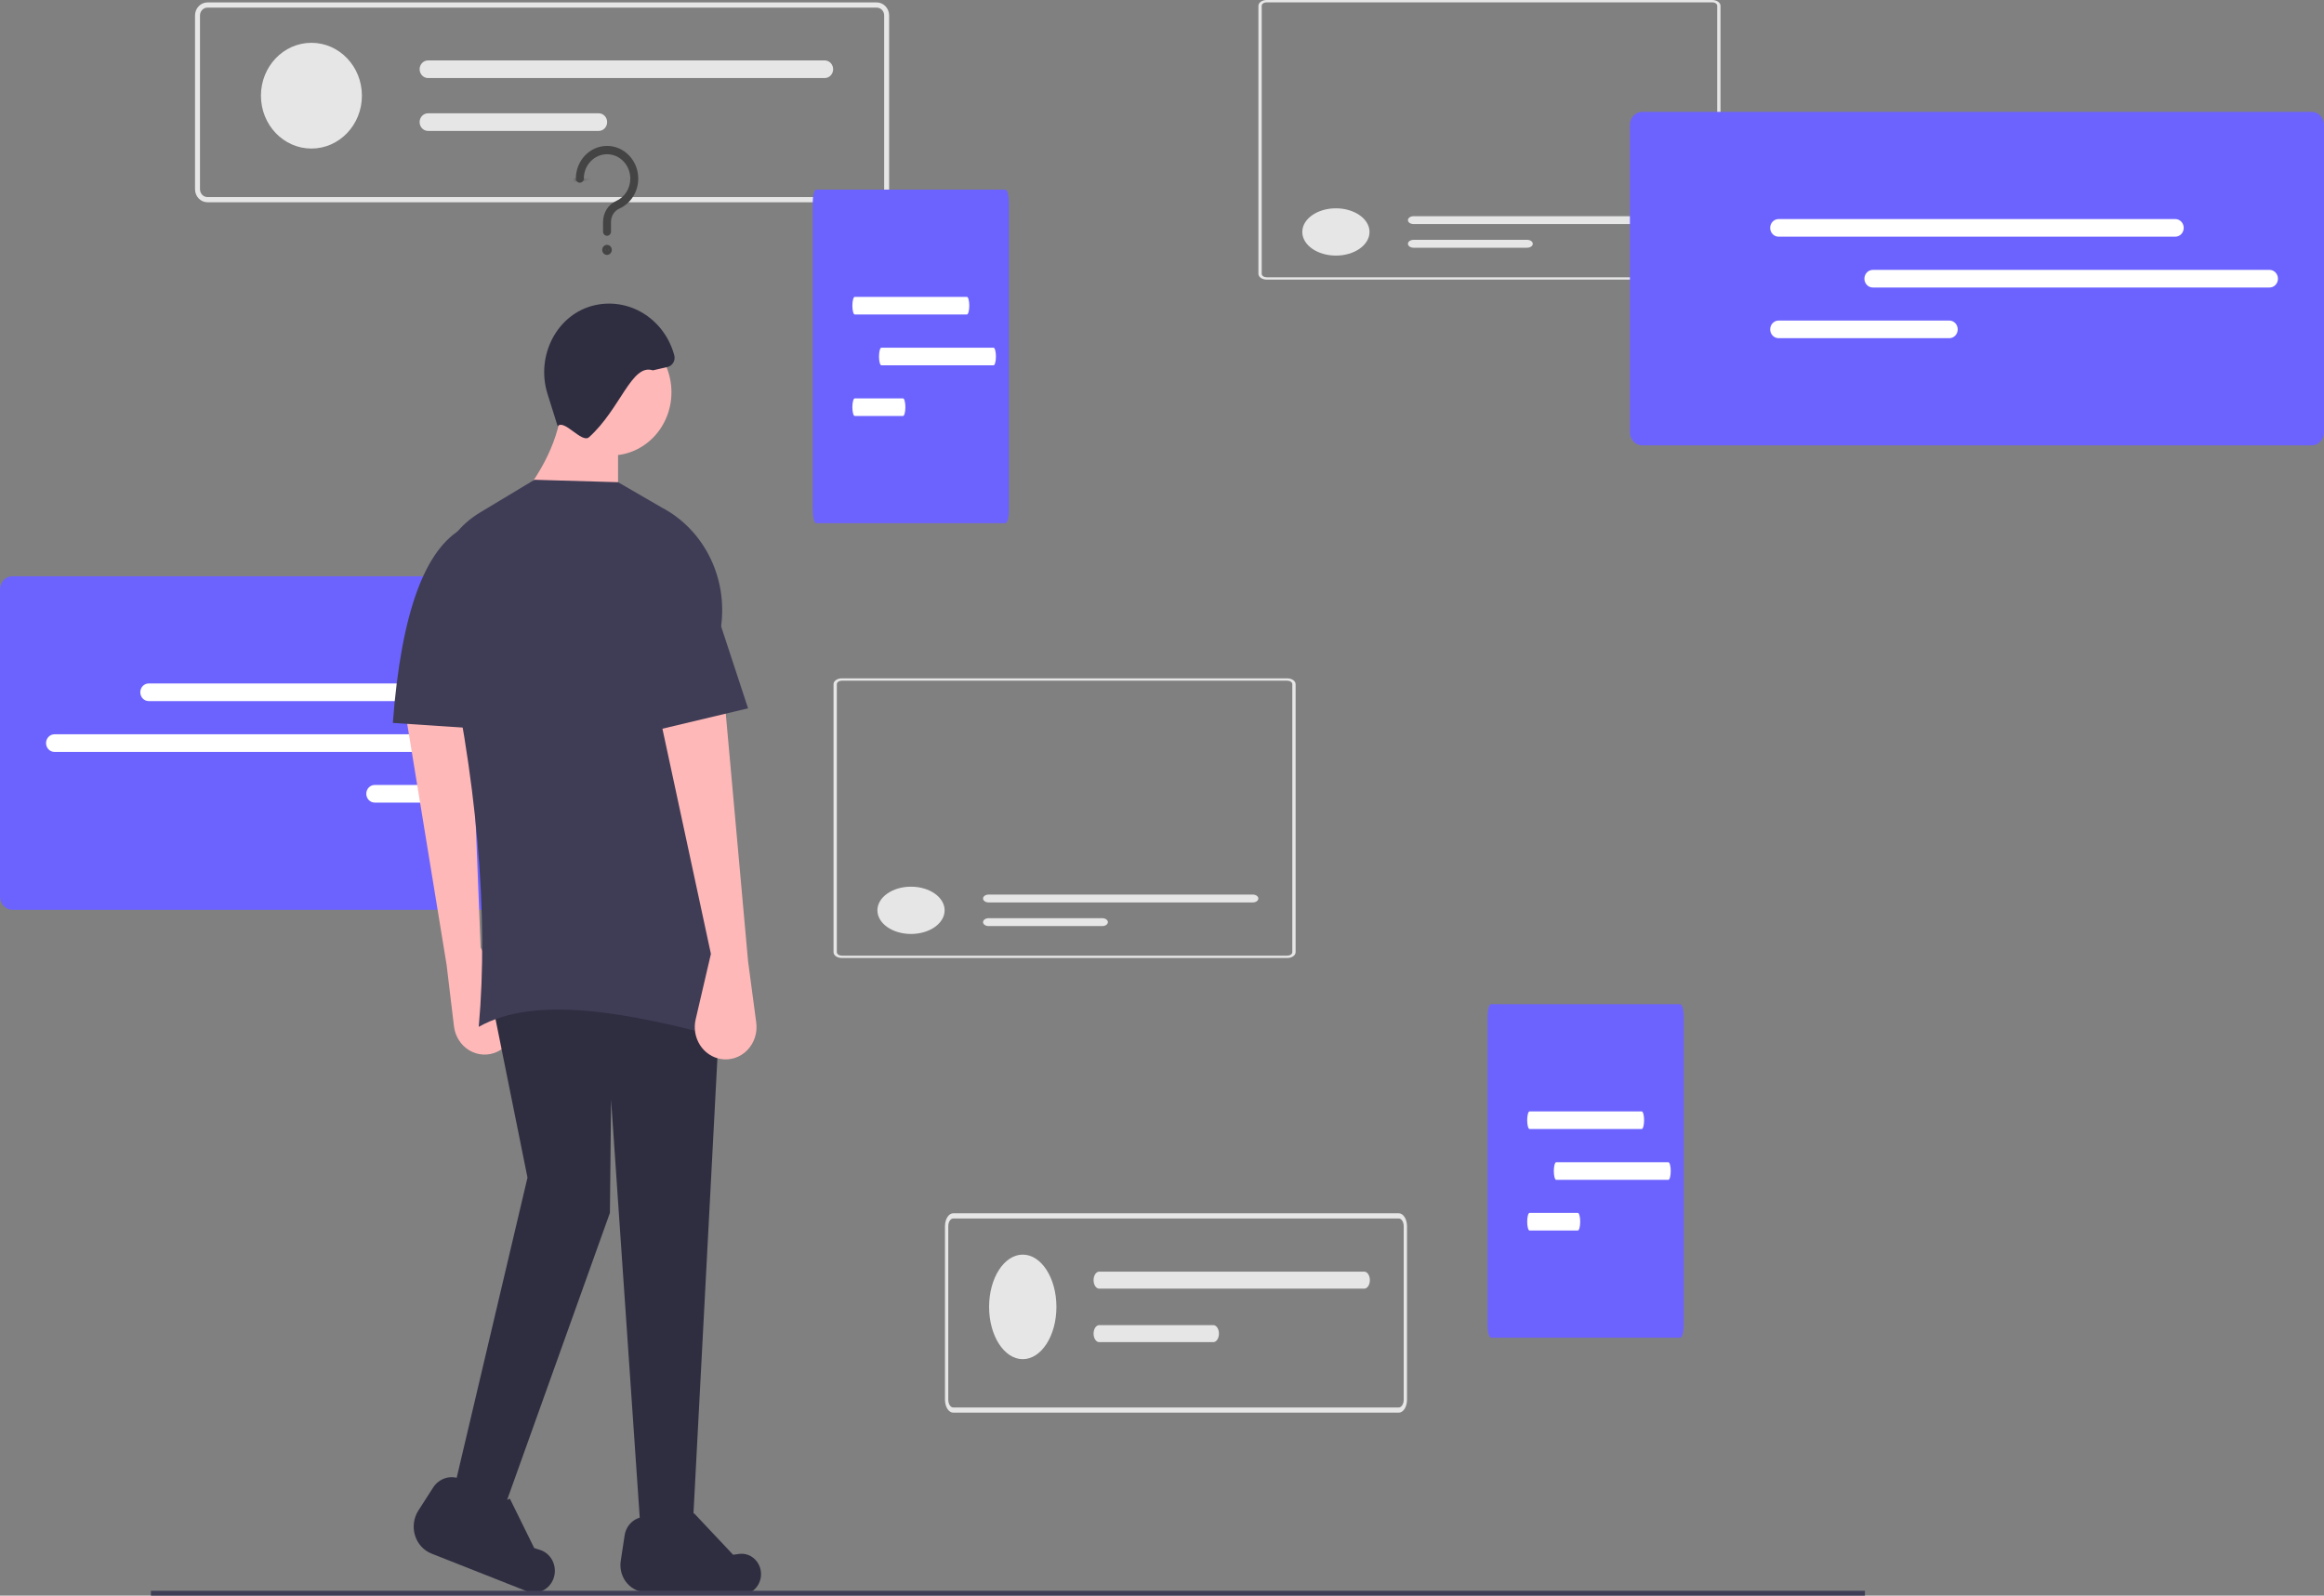 <svg width="367" height="252" viewBox="0 0 367 252" fill="none" xmlns="http://www.w3.org/2000/svg">
<rect x="0" y="0" width="367" height="252" fill="#808080" stroke="none"/>
<path d="M1.957 143.684H107.652C108.171 143.683 108.668 143.467 109.035 143.083C109.402 142.698 109.609 142.177 109.609 141.634V93.056C109.609 92.513 109.402 91.992 109.035 91.607C108.668 91.223 108.171 91.007 107.652 91.006H1.957C1.438 91.007 0.941 91.223 0.574 91.607C0.207 91.992 0.001 92.513 4.98974e-06 93.056V141.634C0.001 142.177 0.207 142.698 0.574 143.083C0.941 143.467 1.438 143.683 1.957 143.684Z" fill="#6C63FF"/>
<path d="M86.127 107.938C86.302 107.938 86.475 107.974 86.636 108.044C86.798 108.114 86.945 108.216 87.068 108.345C87.192 108.475 87.29 108.628 87.357 108.797C87.424 108.966 87.458 109.147 87.458 109.33C87.458 109.513 87.424 109.694 87.357 109.863C87.29 110.032 87.192 110.186 87.068 110.315C86.945 110.444 86.798 110.547 86.636 110.617C86.475 110.686 86.302 110.722 86.127 110.722H23.482C23.13 110.722 22.791 110.575 22.542 110.314C22.293 110.053 22.153 109.699 22.153 109.33C22.153 108.961 22.293 108.607 22.542 108.346C22.791 108.085 23.13 107.938 23.482 107.938H86.127Z" fill="white"/>
<path d="M71.246 115.966C71.421 115.966 71.594 116.001 71.755 116.071C71.917 116.141 72.064 116.243 72.187 116.373C72.311 116.502 72.409 116.655 72.476 116.824C72.543 116.993 72.577 117.175 72.577 117.358C72.577 117.54 72.543 117.722 72.476 117.891C72.409 118.06 72.311 118.213 72.187 118.342C72.064 118.472 71.917 118.574 71.755 118.644C71.594 118.714 71.421 118.749 71.246 118.749H8.601C8.248 118.749 7.91 118.603 7.661 118.342C7.412 118.081 7.272 117.727 7.272 117.358C7.272 116.988 7.412 116.634 7.661 116.373C7.91 116.112 8.248 115.966 8.601 115.966H71.246Z" fill="white"/>
<path d="M86.127 123.968C86.48 123.968 86.817 124.115 87.067 124.376C87.316 124.637 87.456 124.991 87.456 125.36C87.456 125.729 87.316 126.083 87.067 126.344C86.817 126.605 86.48 126.752 86.127 126.752H59.171C58.818 126.752 58.48 126.605 58.231 126.344C57.982 126.083 57.842 125.729 57.842 125.36C57.842 124.991 57.982 124.637 58.231 124.376C58.48 124.115 58.818 123.968 59.171 123.968H86.127Z" fill="white"/>
<path d="M220.889 223.1H150.531C150.186 223.099 149.854 222.884 149.61 222.5C149.366 222.117 149.228 221.597 149.228 221.055V193.658C149.228 193.116 149.366 192.596 149.61 192.212C149.854 191.829 150.186 191.613 150.531 191.613H220.889C221.235 191.613 221.566 191.829 221.81 192.212C222.054 192.596 222.192 193.116 222.192 193.658V221.055C222.192 221.597 222.054 222.117 221.81 222.5C221.566 222.884 221.235 223.099 220.889 223.1V223.1ZM150.531 192.431C150.324 192.431 150.125 192.56 149.978 192.79C149.832 193.021 149.749 193.332 149.749 193.658V221.055C149.749 221.38 149.832 221.692 149.978 221.922C150.125 222.152 150.324 222.282 150.531 222.282H220.889C221.097 222.282 221.295 222.152 221.442 221.922C221.588 221.692 221.671 221.38 221.671 221.055V193.658C221.671 193.332 221.588 193.021 221.442 192.79C221.295 192.56 221.097 192.431 220.889 192.431H150.531Z" fill="#E6E6E6"/>
<path d="M161.511 214.652C164.447 214.652 166.827 210.956 166.827 206.396C166.827 201.837 164.447 198.141 161.511 198.141C158.575 198.141 156.195 201.837 156.195 206.396C156.195 210.956 158.575 214.652 161.511 214.652Z" fill="#E6E6E6"/>
<path d="M173.58 200.828C173.345 200.829 173.12 200.971 172.953 201.223C172.787 201.475 172.694 201.816 172.694 202.172C172.694 202.528 172.787 202.87 172.953 203.122C173.12 203.374 173.345 203.516 173.58 203.516H215.438C215.673 203.516 215.899 203.375 216.066 203.123C216.232 202.871 216.326 202.529 216.326 202.172C216.326 201.816 216.232 201.474 216.066 201.222C215.899 200.97 215.673 200.828 215.438 200.828H173.58Z" fill="#E6E6E6"/>
<path d="M173.582 209.276C173.347 209.276 173.121 209.418 172.954 209.67C172.788 209.922 172.694 210.264 172.694 210.62C172.694 210.977 172.788 211.318 172.954 211.57C173.121 211.822 173.347 211.964 173.582 211.964H191.605C191.84 211.964 192.066 211.822 192.233 211.57C192.4 211.318 192.493 210.977 192.493 210.62C192.493 210.264 192.4 209.922 192.233 209.67C192.066 209.418 191.84 209.276 191.605 209.276H173.582Z" fill="#E6E6E6"/>
<path d="M138.451 31.942H32.756C32.237 31.941 31.74 31.725 31.373 31.341C31.006 30.957 30.8 30.436 30.799 29.892V2.434C30.8 1.89 31.006 1.369 31.373 0.985C31.74 0.601 32.237 0.385 32.756 0.384H138.451C138.97 0.385 139.467 0.601 139.834 0.985C140.201 1.369 140.407 1.89 140.408 2.434V29.892C140.407 30.436 140.201 30.957 139.834 31.341C139.467 31.725 138.97 31.941 138.451 31.942V31.942ZM32.756 1.204C32.445 1.204 32.146 1.334 31.926 1.565C31.706 1.795 31.582 2.108 31.582 2.434V29.892C31.582 30.218 31.706 30.531 31.926 30.761C32.146 30.992 32.445 31.122 32.756 31.122H138.451C138.762 31.122 139.061 30.992 139.281 30.761C139.501 30.531 139.625 30.218 139.625 29.892V2.434C139.625 2.108 139.501 1.795 139.281 1.565C139.061 1.334 138.762 1.204 138.451 1.204H32.756Z" fill="#E6E6E6"/>
<path d="M49.179 23.46C53.582 23.46 57.152 19.721 57.152 15.11C57.152 10.498 53.582 6.76 49.179 6.76C44.776 6.76 41.206 10.498 41.206 15.11C41.206 19.721 44.776 23.46 49.179 23.46Z" fill="#E6E6E6"/>
<path d="M67.593 9.543C67.241 9.543 66.903 9.69 66.655 9.951C66.406 10.212 66.266 10.566 66.266 10.934C66.266 11.303 66.406 11.657 66.655 11.918C66.903 12.179 67.241 12.325 67.593 12.326H130.238C130.59 12.326 130.928 12.18 131.178 11.918C131.427 11.658 131.567 11.303 131.567 10.934C131.567 10.565 131.427 10.211 131.178 9.95C130.928 9.689 130.59 9.543 130.238 9.543H67.593Z" fill="#E6E6E6"/>
<path d="M67.593 17.893C67.24 17.893 66.903 18.04 66.653 18.301C66.404 18.562 66.264 18.916 66.264 19.285C66.264 19.654 66.404 20.008 66.653 20.269C66.903 20.53 67.24 20.676 67.593 20.676H94.549C94.902 20.676 95.24 20.53 95.489 20.269C95.738 20.008 95.878 19.654 95.878 19.285C95.878 18.916 95.738 18.562 95.489 18.301C95.24 18.04 94.902 17.893 94.549 17.893H67.593Z" fill="#E6E6E6"/>
<path d="M203.297 151.293H132.932C132.586 151.293 132.255 151.196 132.011 151.024C131.766 150.853 131.629 150.62 131.629 150.377V108.051C131.629 107.808 131.766 107.575 132.011 107.403C132.255 107.231 132.586 107.134 132.932 107.134H203.297C203.642 107.134 203.973 107.231 204.218 107.403C204.462 107.575 204.599 107.808 204.6 108.051V150.377C204.599 150.62 204.462 150.853 204.218 151.024C203.973 151.196 203.642 151.293 203.297 151.293V151.293ZM132.932 107.501C132.724 107.501 132.526 107.559 132.379 107.662C132.233 107.765 132.15 107.905 132.15 108.051V150.377C132.15 150.522 132.233 150.662 132.379 150.765C132.526 150.868 132.724 150.926 132.932 150.927H203.297C203.504 150.926 203.703 150.868 203.849 150.765C203.996 150.662 204.078 150.522 204.079 150.377V108.051C204.078 107.905 203.996 107.765 203.849 107.662C203.703 107.559 203.504 107.501 203.297 107.501L132.932 107.501Z" fill="#E6E6E6"/>
<path d="M143.865 147.5C146.796 147.5 149.173 145.829 149.173 143.766C149.173 141.704 146.796 140.033 143.865 140.033C140.933 140.033 138.557 141.704 138.557 143.766C138.557 145.829 140.933 147.5 143.865 147.5Z" fill="#E6E6E6"/>
<path d="M156.124 141.277C155.889 141.277 155.664 141.343 155.498 141.46C155.332 141.576 155.239 141.735 155.239 141.9C155.239 142.065 155.332 142.223 155.498 142.34C155.664 142.456 155.889 142.522 156.124 142.522H197.829C198.064 142.522 198.289 142.456 198.455 142.34C198.621 142.223 198.714 142.065 198.714 141.9C198.714 141.735 198.621 141.576 198.455 141.46C198.289 141.343 198.064 141.277 197.829 141.277H156.124Z" fill="#E6E6E6"/>
<path d="M156.124 145.011C155.889 145.011 155.664 145.077 155.498 145.193C155.332 145.31 155.239 145.468 155.239 145.633C155.239 145.798 155.332 145.957 155.498 146.073C155.664 146.19 155.889 146.256 156.124 146.256H174.07C174.304 146.256 174.529 146.19 174.695 146.073C174.861 145.957 174.954 145.798 174.954 145.633C174.954 145.468 174.861 145.31 174.695 145.193C174.529 145.077 174.304 145.011 174.07 145.011H156.124Z" fill="#E6E6E6"/>
<path d="M270.394 44.159H200.029C199.684 44.159 199.353 44.062 199.108 43.89C198.864 43.719 198.727 43.486 198.726 43.243V0.917C198.727 0.674 198.864 0.441 199.108 0.269C199.353 0.097 199.684 0 200.029 0H270.394C270.74 0 271.071 0.097 271.315 0.269C271.56 0.441 271.697 0.674 271.697 0.917V43.243C271.697 43.486 271.56 43.719 271.315 43.89C271.071 44.062 270.74 44.159 270.394 44.159V44.159ZM200.029 0.367C199.822 0.367 199.623 0.425 199.477 0.528C199.33 0.631 199.248 0.771 199.248 0.917V43.243C199.248 43.388 199.33 43.528 199.477 43.631C199.623 43.734 199.822 43.792 200.029 43.793H270.394C270.602 43.792 270.8 43.734 270.947 43.631C271.094 43.528 271.176 43.388 271.176 43.243V0.917C271.176 0.771 271.094 0.631 270.947 0.528C270.8 0.425 270.602 0.367 270.394 0.367L200.029 0.367Z" fill="#E6E6E6"/>
<path d="M210.963 40.366C213.894 40.366 216.271 38.694 216.271 36.632C216.271 34.57 213.894 32.899 210.963 32.899C208.031 32.899 205.655 34.57 205.655 36.632C205.655 38.694 208.031 40.366 210.963 40.366Z" fill="#E6E6E6"/>
<path d="M223.222 34.144C222.987 34.144 222.762 34.209 222.596 34.326C222.43 34.443 222.337 34.601 222.337 34.766C222.337 34.931 222.43 35.089 222.596 35.206C222.762 35.323 222.987 35.388 223.222 35.388H264.927C265.162 35.388 265.387 35.323 265.552 35.206C265.718 35.089 265.812 34.931 265.812 34.766C265.812 34.601 265.718 34.443 265.552 34.326C265.387 34.209 265.162 34.144 264.927 34.144H223.222Z" fill="#E6E6E6"/>
<path d="M223.222 37.877C222.987 37.877 222.762 37.943 222.596 38.059C222.43 38.176 222.337 38.334 222.337 38.499C222.337 38.664 222.43 38.823 222.596 38.94C222.762 39.056 222.987 39.122 223.222 39.122H241.167C241.402 39.122 241.627 39.056 241.793 38.94C241.959 38.823 242.052 38.664 242.052 38.499C242.052 38.334 241.959 38.176 241.793 38.059C241.627 37.943 241.402 37.877 241.167 37.877H223.222Z" fill="#E6E6E6"/>
<path d="M70.525 152.366L71.69 162.081C71.785 162.872 72.055 163.629 72.479 164.291C72.903 164.953 73.469 165.501 74.132 165.893C74.795 166.285 75.537 166.508 76.297 166.546C77.057 166.584 77.815 166.435 78.511 166.111V166.111C79.127 165.824 79.68 165.405 80.135 164.883C80.589 164.36 80.935 163.744 81.15 163.074C81.366 162.404 81.446 161.695 81.386 160.99C81.326 160.286 81.127 159.603 80.802 158.983L75.902 149.653L74.3 109.537L63.938 112.068L70.525 152.366Z" fill="#FFB8B8"/>
<path d="M109.333 242.423L101.266 243.191L96.5 173.688L96.316 191.544L78.717 240.695L71.751 234.935L83.3 185.976L77.8 158.713H113.732L109.333 242.423Z" fill="#2F2E41"/>
<path d="M117.331 251.816L102.336 251.433C101.725 251.48 101.112 251.381 100.542 251.145C99.973 250.909 99.461 250.54 99.047 250.068C98.632 249.595 98.325 249.031 98.148 248.416C97.972 247.802 97.93 247.154 98.026 246.52L98.641 242.476C98.758 241.705 99.121 240.998 99.671 240.47C100.22 239.942 100.924 239.624 101.668 239.569V239.569C104.227 242.343 106.875 241.933 109.592 238.975L115.774 245.543L116.697 245.413C117.427 245.31 118.168 245.485 118.785 245.906C119.403 246.328 119.855 246.967 120.06 247.708C120.187 248.169 120.215 248.653 120.141 249.127C120.066 249.6 119.892 250.05 119.631 250.443C119.369 250.837 119.027 251.165 118.629 251.402C118.232 251.64 117.788 251.781 117.331 251.816V251.816Z" fill="#2F2E41"/>
<path d="M83.176 251.297L68.138 245.355C67.525 245.113 66.972 244.728 66.521 244.231C66.07 243.734 65.732 243.136 65.533 242.482C65.334 241.829 65.278 241.137 65.371 240.458C65.463 239.778 65.701 239.13 66.066 238.561L68.398 234.928C68.843 234.235 69.498 233.72 70.258 233.467C71.018 233.214 71.837 233.237 72.582 233.534V233.534C73.874 237.429 76.617 238.278 80.522 236.689L84.358 244.479L85.309 244.787C86.061 245.031 86.705 245.55 87.123 246.249C87.54 246.949 87.704 247.782 87.585 248.597C87.511 249.104 87.33 249.587 87.055 250.011C86.78 250.435 86.418 250.789 85.995 251.048C85.572 251.307 85.1 251.463 84.612 251.506C84.124 251.549 83.634 251.478 83.176 251.297Z" fill="#2F2E41"/>
<path d="M96.499 71.93C101.764 71.93 106.033 67.46 106.033 61.947C106.033 56.433 101.764 51.963 96.499 51.963C91.235 51.963 86.967 56.433 86.967 61.947C86.967 67.46 91.235 71.93 96.499 71.93Z" fill="#FFB8B8"/>
<path d="M97.6 80.378L81.1 79.994C85.634 74.741 88.388 69.261 88.8 63.482H97.6V80.378Z" fill="#FFB8B8"/>
<path d="M114.832 164.088C99.258 159.903 84.644 157.083 75.6 162.168C77.184 144.731 75.352 122.472 69.918 99.207C68.152 91.65 69.35 84.841 75.784 80.954L84.4 75.77L97.6 76.154L104.486 80.144C107.854 81.907 110.581 84.772 112.252 88.305C113.923 91.838 114.448 95.846 113.746 99.719C110.046 120.112 112.045 142.122 114.832 164.088Z" fill="#3F3D56"/>
<path d="M118.132 151.801L119.424 161.498C119.529 162.288 119.457 163.092 119.212 163.847C118.967 164.602 118.557 165.286 118.014 165.845C117.472 166.404 116.812 166.822 116.087 167.066C115.363 167.31 114.593 167.373 113.841 167.25V167.25C113.175 167.141 112.537 166.888 111.968 166.507C111.399 166.127 110.912 165.626 110.537 165.038C110.163 164.45 109.909 163.787 109.792 163.091C109.674 162.395 109.697 161.681 109.856 160.994L112.266 150.649L103.833 111.481L114.466 111.097L118.132 151.801Z" fill="#FFB8B8"/>
<path d="M79.267 115.321L62.034 114.169C63.38 96.415 67.212 86.71 73.034 83.45L79.267 91.13V115.321Z" fill="#3F3D56"/>
<path d="M103.099 58.49C99.741 57.365 97.998 64.578 93.016 69.05C91.884 70.067 89.059 66.103 88.067 67.322L86.462 62.209C84.559 56.142 87.989 49.528 93.952 48.195C94.11 48.159 94.27 48.128 94.431 48.099C97.032 47.646 99.701 48.215 101.926 49.697C104.151 51.179 105.774 53.47 106.484 56.129C106.532 56.323 106.543 56.525 106.515 56.723C106.487 56.921 106.421 57.111 106.32 57.282C106.22 57.453 106.088 57.6 105.931 57.716C105.775 57.831 105.598 57.912 105.411 57.954L103.099 58.49Z" fill="#2F2E41"/>
<path d="M118.132 111.866L101.999 115.706L101.266 88.058L110.433 88.442L118.132 111.866Z" fill="#3F3D56"/>
<path d="M294.504 251.232H23.833V252H294.504V251.232Z" fill="#3F3D56"/>
<path d="M365.043 70.341H259.348C258.829 70.341 258.332 70.124 257.965 69.74C257.598 69.356 257.391 68.835 257.391 68.291V19.714C257.391 19.17 257.598 18.649 257.965 18.265C258.332 17.881 258.829 17.665 259.348 17.664H365.043C365.562 17.665 366.059 17.881 366.426 18.265C366.793 18.649 366.999 19.17 367 19.714V68.291C366.999 68.835 366.793 69.356 366.426 69.74C366.059 70.124 365.562 70.341 365.043 70.341Z" fill="#6C63FF"/>
<path d="M280.873 34.596C280.698 34.596 280.525 34.631 280.364 34.701C280.202 34.771 280.055 34.873 279.932 35.003C279.808 35.132 279.71 35.285 279.643 35.455C279.576 35.623 279.542 35.805 279.542 35.988C279.542 36.171 279.576 36.352 279.643 36.521C279.71 36.69 279.808 36.843 279.932 36.972C280.055 37.102 280.202 37.204 280.364 37.274C280.525 37.344 280.698 37.38 280.873 37.379H343.518C343.87 37.379 344.208 37.233 344.458 36.972C344.707 36.711 344.847 36.357 344.847 35.988C344.847 35.618 344.707 35.265 344.458 35.004C344.208 34.743 343.87 34.596 343.518 34.596H280.873Z" fill="white"/>
<path d="M295.754 42.623C295.579 42.623 295.406 42.659 295.245 42.729C295.083 42.799 294.936 42.901 294.813 43.03C294.689 43.16 294.591 43.313 294.524 43.482C294.457 43.651 294.423 43.832 294.423 44.015C294.423 44.198 294.457 44.379 294.524 44.548C294.591 44.717 294.689 44.871 294.813 45C294.936 45.129 295.083 45.232 295.245 45.302C295.406 45.371 295.579 45.407 295.754 45.407H358.399C358.751 45.407 359.089 45.26 359.339 44.999C359.588 44.738 359.728 44.384 359.728 44.015C359.728 43.646 359.588 43.292 359.339 43.031C359.089 42.77 358.751 42.623 358.399 42.623H295.754Z" fill="white"/>
<path d="M280.873 50.626C280.52 50.626 280.182 50.773 279.933 51.034C279.684 51.295 279.544 51.649 279.544 52.018C279.544 52.387 279.684 52.741 279.933 53.002C280.182 53.263 280.52 53.409 280.873 53.409H307.829C308.182 53.409 308.52 53.263 308.769 53.002C309.018 52.741 309.158 52.387 309.158 52.018C309.158 51.649 309.018 51.295 308.769 51.034C308.52 50.773 308.182 50.626 307.829 50.626H280.873Z" fill="white"/>
<path d="M158.775 82.629H128.895C128.748 82.629 128.607 82.412 128.504 82.028C128.4 81.644 128.341 81.123 128.341 80.579V32.002C128.341 31.458 128.4 30.937 128.504 30.553C128.607 30.169 128.748 29.952 128.895 29.952H158.775C158.922 29.952 159.062 30.169 159.166 30.553C159.27 30.937 159.328 31.458 159.328 32.002V80.579C159.328 81.123 159.27 81.644 159.166 82.028C159.062 82.412 158.922 82.629 158.775 82.629Z" fill="#6C63FF"/>
<path d="M134.98 46.884C134.93 46.883 134.881 46.919 134.836 46.989C134.79 47.059 134.749 47.161 134.714 47.291C134.679 47.42 134.651 47.573 134.632 47.742C134.613 47.911 134.603 48.093 134.603 48.276C134.603 48.458 134.613 48.64 134.632 48.809C134.651 48.978 134.679 49.131 134.714 49.26C134.749 49.39 134.79 49.492 134.836 49.562C134.881 49.632 134.93 49.667 134.98 49.667H152.69C152.79 49.667 152.885 49.52 152.956 49.26C153.026 48.998 153.066 48.645 153.066 48.276C153.066 47.906 153.026 47.552 152.956 47.291C152.885 47.03 152.79 46.884 152.69 46.884H134.98Z" fill="white"/>
<path d="M139.187 54.911C139.137 54.911 139.088 54.947 139.043 55.016C138.997 55.086 138.956 55.189 138.921 55.318C138.886 55.447 138.858 55.601 138.839 55.77C138.82 55.939 138.81 56.12 138.81 56.303C138.81 56.486 138.82 56.667 138.839 56.836C138.858 57.005 138.886 57.158 138.921 57.288C138.956 57.417 138.997 57.519 139.043 57.589C139.088 57.659 139.137 57.695 139.187 57.694H156.897C156.996 57.694 157.092 57.548 157.163 57.287C157.233 57.026 157.273 56.672 157.273 56.303C157.273 55.934 157.233 55.58 157.163 55.319C157.092 55.058 156.996 54.911 156.897 54.911H139.187Z" fill="white"/>
<path d="M134.98 62.914C134.88 62.914 134.785 63.06 134.714 63.321C134.644 63.582 134.604 63.936 134.604 64.305C134.604 64.674 134.644 65.028 134.714 65.289C134.785 65.55 134.88 65.697 134.98 65.697H142.6C142.7 65.697 142.796 65.55 142.866 65.289C142.937 65.028 142.976 64.674 142.976 64.305C142.976 63.936 142.937 63.582 142.866 63.321C142.796 63.06 142.7 62.914 142.6 62.914H134.98Z" fill="white"/>
<path d="M265.341 211.267H235.46C235.314 211.266 235.173 211.05 235.069 210.666C234.965 210.281 234.907 209.76 234.907 209.217V160.639C234.907 160.096 234.965 159.575 235.069 159.19C235.173 158.806 235.314 158.59 235.46 158.589H265.341C265.487 158.59 265.628 158.806 265.732 159.19C265.836 159.575 265.894 160.096 265.894 160.639V209.217C265.894 209.76 265.836 210.281 265.732 210.666C265.628 211.05 265.487 211.266 265.341 211.267Z" fill="#6C63FF"/>
<path d="M241.545 175.521C241.496 175.521 241.447 175.557 241.401 175.627C241.356 175.697 241.314 175.799 241.279 175.928C241.244 176.058 241.217 176.211 241.198 176.38C241.179 176.549 241.169 176.73 241.169 176.913C241.169 177.096 241.179 177.277 241.198 177.446C241.217 177.615 241.244 177.769 241.279 177.898C241.314 178.027 241.356 178.13 241.401 178.2C241.447 178.269 241.496 178.305 241.545 178.305H259.256C259.355 178.305 259.451 178.158 259.521 177.897C259.592 177.636 259.631 177.282 259.631 176.913C259.631 176.544 259.592 176.19 259.521 175.929C259.451 175.668 259.355 175.521 259.256 175.521H241.545Z" fill="white"/>
<path d="M245.752 183.549C245.703 183.549 245.654 183.584 245.608 183.654C245.563 183.724 245.521 183.826 245.486 183.956C245.451 184.085 245.424 184.238 245.405 184.407C245.386 184.576 245.376 184.758 245.376 184.941C245.376 185.123 245.386 185.305 245.405 185.474C245.424 185.643 245.451 185.796 245.486 185.925C245.521 186.055 245.563 186.157 245.608 186.227C245.654 186.297 245.703 186.332 245.752 186.332H263.463C263.562 186.332 263.658 186.186 263.728 185.925C263.799 185.664 263.838 185.31 263.838 184.941C263.838 184.571 263.799 184.217 263.728 183.956C263.658 183.695 263.562 183.549 263.463 183.549H245.752Z" fill="white"/>
<path d="M241.545 191.551C241.446 191.551 241.35 191.698 241.28 191.959C241.209 192.22 241.17 192.574 241.17 192.943C241.17 193.312 241.209 193.666 241.28 193.927C241.35 194.188 241.446 194.335 241.545 194.335H249.166C249.266 194.335 249.361 194.188 249.432 193.927C249.502 193.666 249.542 193.312 249.542 192.943C249.542 192.574 249.502 192.22 249.432 191.959C249.361 191.698 249.266 191.551 249.166 191.551H241.545Z" fill="white"/>
<path d="M96.121 39.465C96.121 39.652 95.981 39.765 95.856 39.765C95.731 39.765 95.591 39.652 95.592 39.464C95.592 39.277 95.732 39.164 95.857 39.164C95.982 39.164 96.122 39.277 96.121 39.465Z" fill="#444444" stroke="#444444"/>
<mask id="path-46-inside-1" fill="white">
<path d="M100.79 28.166C100.771 25.34 98.571 23.046 95.868 23.044C93.152 23.041 90.941 25.354 90.939 28.198C90.938 28.561 91.219 28.855 91.566 28.855C91.912 28.855 92.193 28.562 92.194 28.199C92.195 26.079 93.843 24.356 95.867 24.358C97.891 24.36 99.536 26.085 99.535 28.205C99.535 28.216 99.535 28.228 99.536 28.24C99.522 29.769 98.648 31.142 97.302 31.742C96.046 32.303 95.233 33.602 95.232 35.053L95.231 36.579C95.231 36.942 95.511 37.236 95.858 37.237C96.204 37.237 96.486 36.943 96.486 36.58L96.487 35.054C96.488 34.131 97.001 33.305 97.794 32.951C99.614 32.139 100.79 30.277 100.791 28.206C100.791 28.192 100.79 28.179 100.79 28.166Z"/>
</mask>
<path d="M100.79 28.166C100.771 25.34 98.571 23.046 95.868 23.044C93.152 23.041 90.941 25.354 90.939 28.198C90.938 28.561 91.219 28.855 91.566 28.855C91.912 28.855 92.193 28.562 92.194 28.199C92.195 26.079 93.843 24.356 95.867 24.358C97.891 24.36 99.536 26.085 99.535 28.205C99.535 28.216 99.535 28.228 99.536 28.24C99.522 29.769 98.648 31.142 97.302 31.742C96.046 32.303 95.233 33.602 95.232 35.053L95.231 36.579C95.231 36.942 95.511 37.236 95.858 37.237C96.204 37.237 96.486 36.943 96.486 36.58L96.487 35.054C96.488 34.131 97.001 33.305 97.794 32.951C99.614 32.139 100.79 30.277 100.791 28.206C100.791 28.192 100.79 28.179 100.79 28.166Z" fill="#444444"/>
<path d="M100.79 28.166L-0.208 28.82L-0.192 31.313L-0.052 33.802L100.79 28.166ZM99.536 28.24L200.532 29.163L200.559 26.142L200.405 23.125L99.536 28.24ZM97.302 31.742L138.461 123.98L138.462 123.98L97.302 31.742ZM97.794 32.951L138.953 125.189L138.954 125.189L97.794 32.951ZM100.791 28.206L-0.209 28.122L-0.209 28.133L-0.209 28.145L100.791 28.206ZM201.788 27.512C201.432 -26.37 158.469 -77.904 95.939 -77.956L95.797 124.044C38.673 123.996 0.11 77.049 -0.208 28.82L201.788 27.512ZM95.939 -77.956C33.102 -78.009 -10.023 -26.07 -10.061 28.114L191.939 28.282C191.905 76.777 153.201 124.091 95.797 124.044L95.939 -77.956ZM-10.061 28.114C-10.098 79.817 31.028 129.805 91.495 129.855L91.637 -72.145C151.411 -72.095 191.974 -22.695 191.939 28.282L-10.061 28.114ZM91.495 129.855C151.962 129.905 193.157 79.985 193.194 28.283L-8.806 28.115C-8.771 -22.862 31.863 -72.194 91.637 -72.145L91.495 129.855ZM193.194 28.283C193.159 77.503 153.892 125.406 95.796 125.358L95.938 -76.642C33.794 -76.694 -8.769 -25.345 -8.806 28.115L193.194 28.283ZM95.796 125.358C37.7 125.309 -1.5 77.341 -1.465 28.121L200.535 28.289C200.572 -25.171 158.082 -76.591 95.938 -76.642L95.796 125.358ZM-1.465 28.121C-1.466 29.754 -1.428 31.503 -1.334 33.355L200.405 23.125C200.498 24.953 200.536 26.679 200.535 28.289L-1.465 28.121ZM-1.46 27.317C-1.136 -8.656 19.578 -44.184 56.142 -60.496L138.462 123.98C177.719 106.466 200.18 68.195 200.532 29.163L-1.46 27.317ZM56.143 -60.496C16.023 -42.598 -5.741 -3.517 -5.768 34.969L196.232 35.137C196.207 70.722 176.068 107.203 138.461 123.98L56.143 -60.496ZM-5.768 34.969L-5.769 36.495L196.231 36.663L196.232 35.137L-5.768 34.969ZM-5.769 36.495C-5.805 88.198 35.32 138.186 95.787 138.237L95.929 -63.763C155.703 -63.714 196.267 -14.314 196.231 36.663L-5.769 36.495ZM95.787 138.237C156.254 138.287 197.449 88.367 197.486 36.664L-4.514 36.496C-4.478 -14.481 36.155 -63.813 95.929 -63.763L95.787 138.237ZM197.486 36.664L197.487 35.138L-4.513 34.97L-4.514 36.496L197.486 36.664ZM197.487 35.138C197.462 70.807 177.405 108.035 138.953 125.189L56.635 -59.287C16.596 -41.425 -4.487 -2.546 -4.513 34.97L197.487 35.138ZM138.954 125.189C178.973 107.335 201.772 68.15 201.791 28.267L-0.209 28.145C-0.192 -7.597 20.254 -43.056 56.634 -59.287L138.954 125.189ZM201.791 28.29C201.792 26.235 201.731 24.309 201.632 22.529L-0.052 33.802C-0.15 32.048 -0.211 30.149 -0.209 28.122L201.791 28.29Z" fill="#444444" mask="url(#path-46-inside-1)"/>
</svg>
